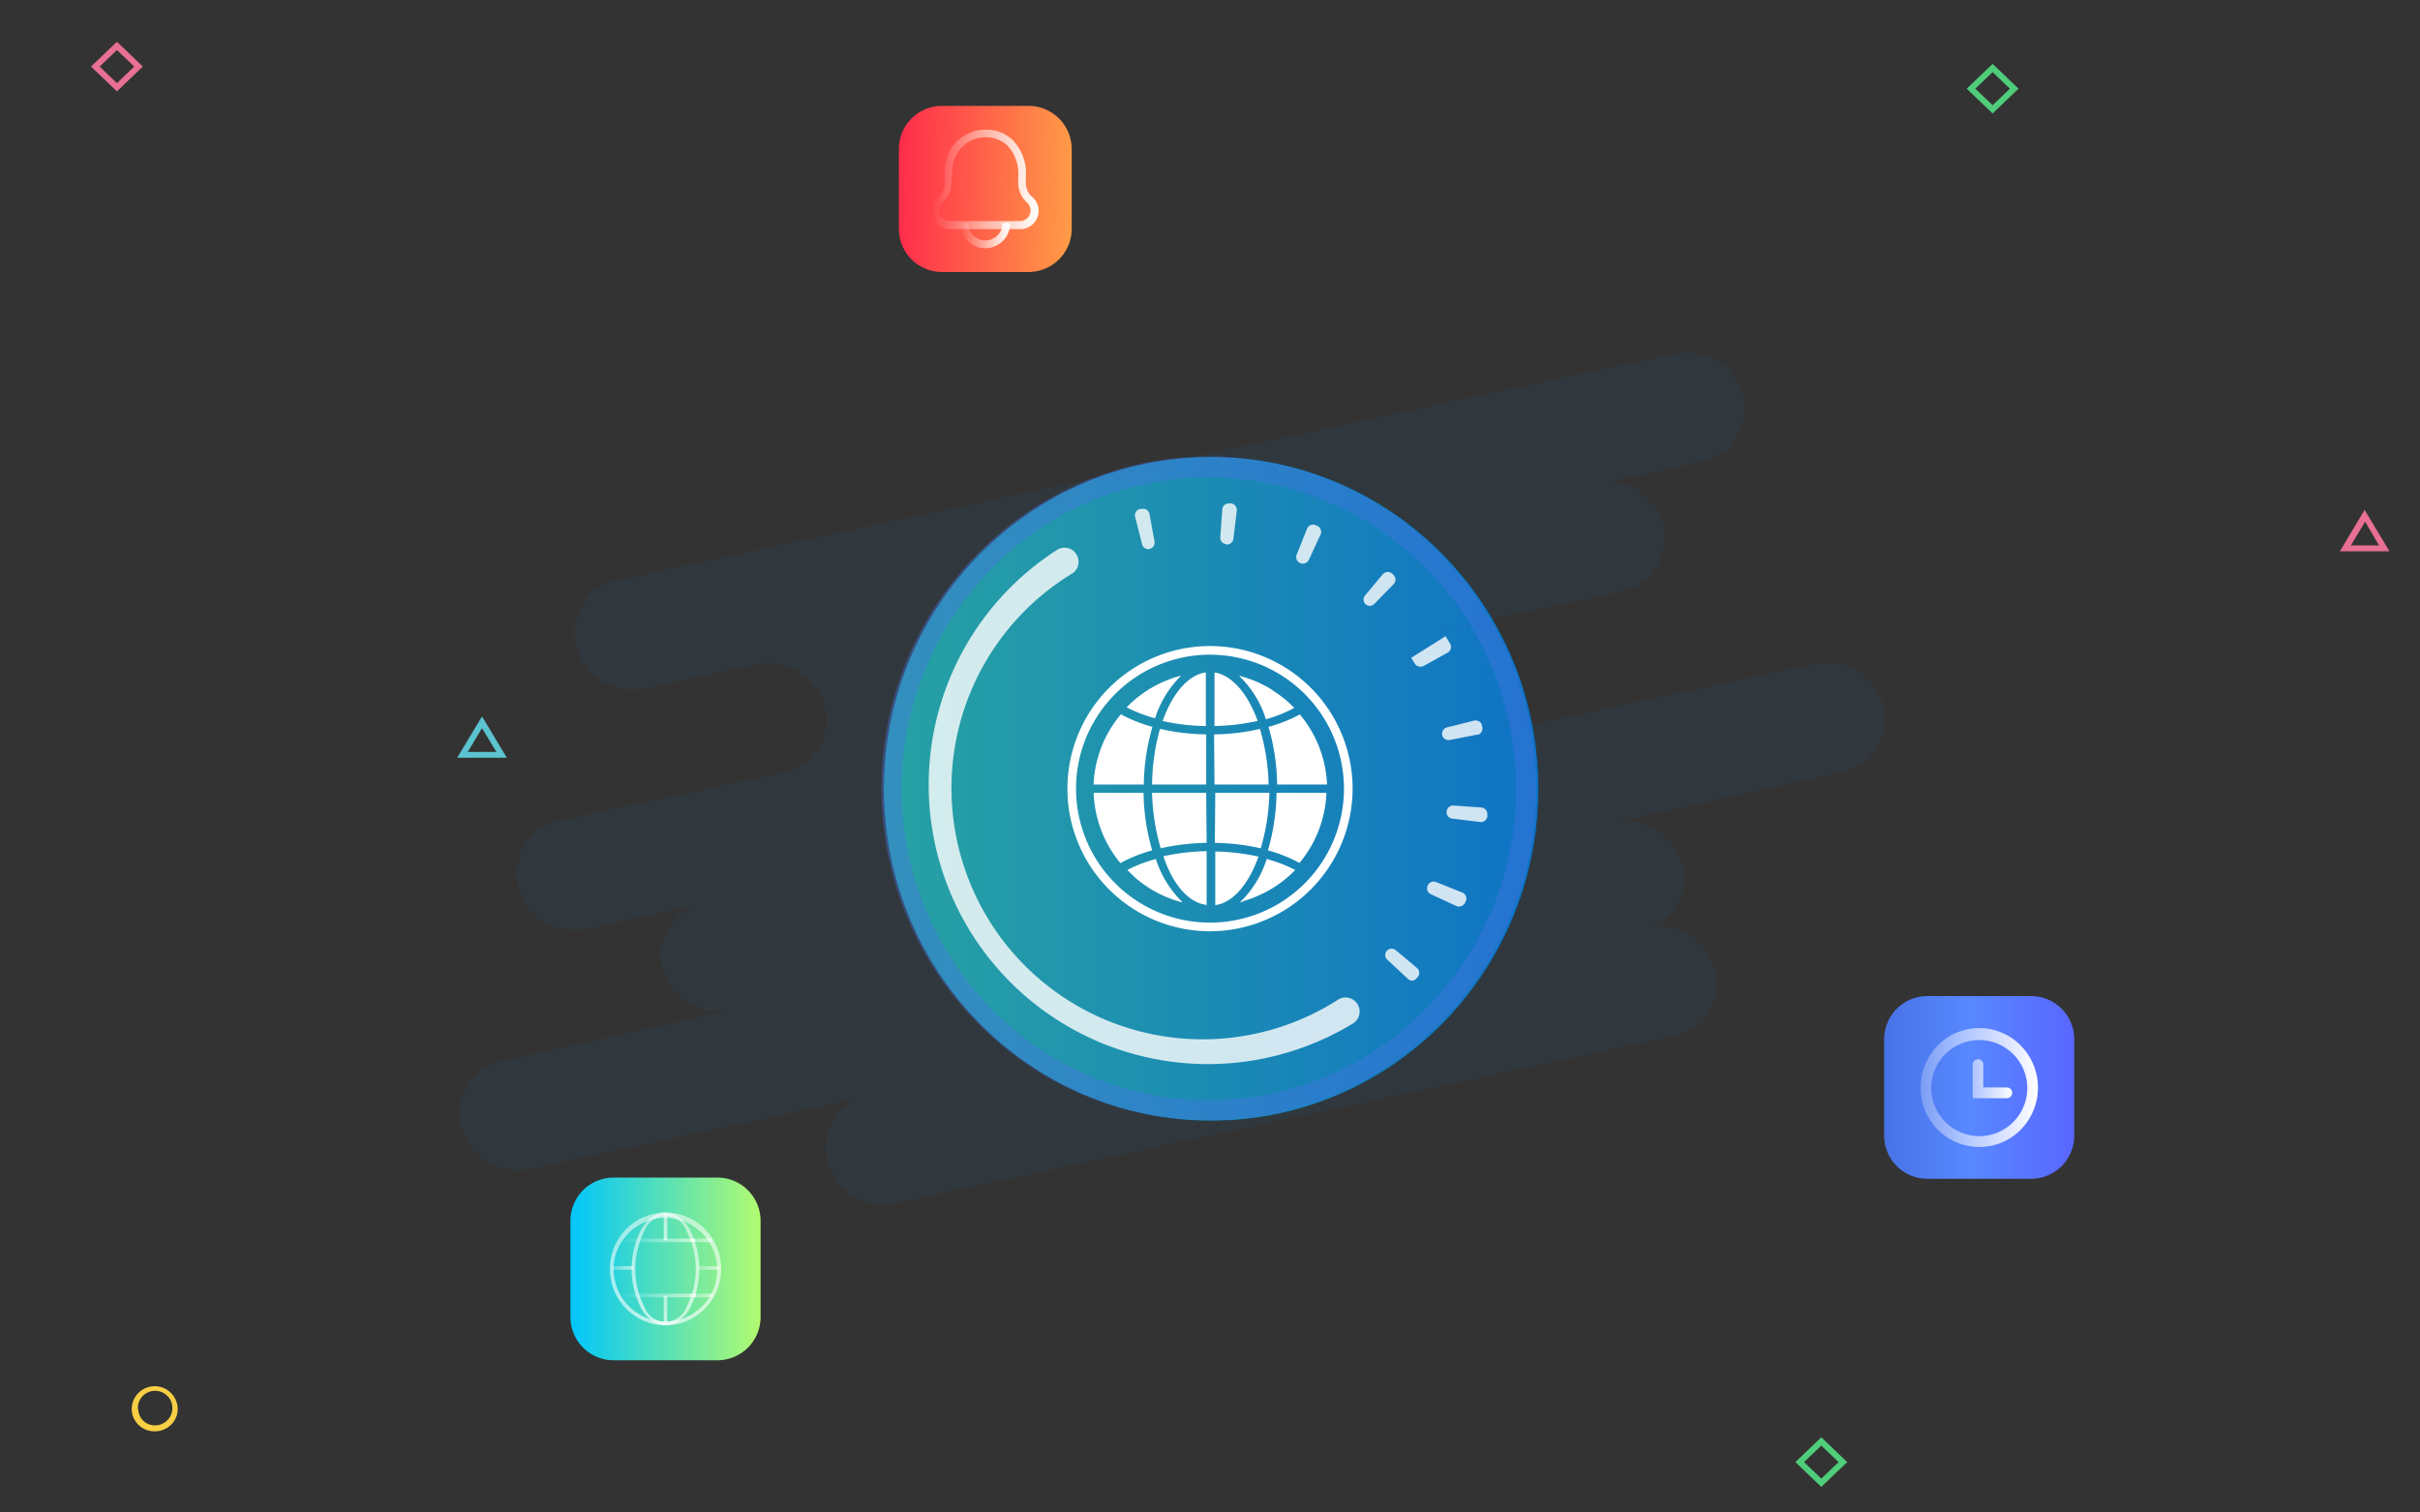 <svg id="Layer_1" data-name="Layer 1" xmlns="http://www.w3.org/2000/svg" xmlns:xlink="http://www.w3.org/1999/xlink" viewBox="0 0 280 175"><rect x="0" y="0" width="280" height="175" fill="#333333" stroke="none"/><defs><style>.cls-1,.cls-31{fill:#fff;}.cls-2{opacity:0.05;}.cls-3{fill:#0092ff;}.cls-11,.cls-12,.cls-13,.cls-14,.cls-23,.cls-24,.cls-25,.cls-26,.cls-28,.cls-29,.cls-3,.cls-31,.cls-4,.cls-5,.cls-6,.cls-7{fill-rule:evenodd;}.cls-4{fill:#4fcd7b;}.cls-5{fill:#e87094;}.cls-6{fill:#f8cf45;}.cls-7{fill:#5cc3d0;}.cls-8{opacity:0.7;}.cls-9{fill:url(#linear-gradient);}.cls-10{opacity:0.4;}.cls-11{fill:#4772e5;}.cls-12{fill:url(#linear-gradient-2);}.cls-13{fill:url(#linear-gradient-3);}.cls-14{fill:url(#linear-gradient-4);}.cls-15{fill:url(#linear-gradient-5);}.cls-16{fill:url(#linear-gradient-6);}.cls-17{fill:url(#linear-gradient-7);}.cls-18{fill:url(#linear-gradient-8);}.cls-19{fill:url(#linear-gradient-9);}.cls-20{fill:url(#linear-gradient-10);}.cls-21{fill:url(#linear-gradient-11);}.cls-22{fill:url(#linear-gradient-12);}.cls-23{fill:url(#linear-gradient-13);}.cls-24{fill:url(#linear-gradient-14);}.cls-25{fill:url(#linear-gradient-15);}.cls-26{fill:url(#linear-gradient-16);}.cls-27{mask:url(#mask);}.cls-28{fill:url(#linear-gradient-17);}.cls-29{fill:url(#linear-gradient-18);}.cls-30{opacity:0.8;}.cls-32,.cls-34{opacity:0;}.cls-33{fill:none;stroke:#000;stroke-width:0.5px;}</style><linearGradient id="linear-gradient" x1="78.79" y1="83.73" x2="178" y2="83.73" gradientTransform="matrix(1, 0, 0, -1, 0, 175)" gradientUnits="userSpaceOnUse"><stop offset="0" stop-color="#2de4bf"/><stop offset="1" stop-color="#008cff"/></linearGradient><linearGradient id="linear-gradient-2" x1="66" y1="28.18" x2="88" y2="28.18" gradientTransform="matrix(1, 0, 0, -1, 0, 175)" gradientUnits="userSpaceOnUse"><stop offset="0" stop-color="#00c6fb"/><stop offset="1" stop-color="#b2fb70"/></linearGradient><linearGradient id="linear-gradient-3" x1="65.39" y1="91.93" x2="85.08" y2="-16.16" gradientTransform="matrix(1, 0, 0, -1, 0, 175)" gradientUnits="userSpaceOnUse"><stop offset="0" stop-color="#fff" stop-opacity="0"/><stop offset="1" stop-color="#fff"/></linearGradient><linearGradient id="linear-gradient-4" x1="69.85" y1="92.61" x2="81.84" y2="-15.44" xlink:href="#linear-gradient-3"/><linearGradient id="linear-gradient-5" x1="79.52" y1="32.97" x2="83.28" y2="29.49" xlink:href="#linear-gradient-3"/><linearGradient id="linear-gradient-6" x1="72.1" y1="32.51" x2="85.53" y2="29.04" xlink:href="#linear-gradient-3"/><linearGradient id="linear-gradient-7" x1="80.35" y1="29.76" x2="84.2" y2="26.29" xlink:href="#linear-gradient-3"/><linearGradient id="linear-gradient-8" x1="70.41" y1="29.76" x2="74.26" y2="26.29" xlink:href="#linear-gradient-3"/><linearGradient id="linear-gradient-9" x1="76.62" y1="48.49" x2="77.26" y2="22.74" xlink:href="#linear-gradient-3"/><linearGradient id="linear-gradient-10" x1="76.62" y1="38.92" x2="77.25" y2="13.25" xlink:href="#linear-gradient-3"/><linearGradient id="linear-gradient-11" x1="79.45" y1="26.53" x2="83.62" y2="23.05" xlink:href="#linear-gradient-3"/><linearGradient id="linear-gradient-12" x1="71.94" y1="26.13" x2="85.79" y2="22.65" xlink:href="#linear-gradient-3"/><linearGradient id="linear-gradient-13" x1="95.99" y1="153.58" x2="127.39" y2="152.81" gradientTransform="matrix(1, 0, 0, -1, 0, 175)" gradientUnits="userSpaceOnUse"><stop offset="0" stop-color="#ff004d"/><stop offset="1" stop-color="#ffae46"/></linearGradient><linearGradient id="linear-gradient-14" x1="107.82" y1="154.24" x2="120.17" y2="154.24" xlink:href="#linear-gradient-3"/><linearGradient id="linear-gradient-15" x1="111.14" y1="147.73" x2="116.86" y2="147.73" xlink:href="#linear-gradient-3"/><linearGradient id="linear-gradient-16" x1="218" y1="49.18" x2="240" y2="49.18" gradientTransform="matrix(1, 0, 0, -1, 0, 175)" gradientUnits="userSpaceOnUse"><stop offset="0" stop-color="#4772e5"/><stop offset="0.45" stop-color="#5888ff"/><stop offset="1" stop-color="#5966ff"/></linearGradient><mask id="mask" x="-1" y="6.25" width="282" height="170" maskUnits="userSpaceOnUse"><g id="mask-50"><rect x="-1" y="6.25" width="282" height="170"/><rect id="rect-49" class="cls-1" x="222.21" y="118.93" width="13.59" height="13.78"/></g></mask><linearGradient id="linear-gradient-17" x1="223.35" y1="50.19" x2="232.88" y2="50.19" xlink:href="#linear-gradient-3"/><linearGradient id="linear-gradient-18" x1="217.72" y1="49.35" x2="235.79" y2="49.08" xlink:href="#linear-gradient-3"/></defs><title>internet-sch-illust</title><g class="cls-2"><path class="cls-3" d="M217.94,81.7a6.77,6.77,0,0,0-8-4.88l-37.82,8.1a6.22,6.22,0,0,0,3.22-7.85,6.79,6.79,0,0,0-7.74-4.19l-.71.16a6.32,6.32,0,0,1,1.41-.47l19.27-4.14a6.29,6.29,0,0,0,5-6.92A6.7,6.7,0,0,0,186,55.76l10.65-2.29A6.27,6.27,0,0,0,200,42.82,6.85,6.85,0,0,0,193.53,41L71.5,67.12a6.26,6.26,0,0,0-4.87,7.63,6.77,6.77,0,0,0,8,4.89l12.85-2.76a6.76,6.76,0,0,1,8,4.89,6.26,6.26,0,0,1-4.87,7.64L64.87,94.92A6.26,6.26,0,0,0,60,102.56a6.77,6.77,0,0,0,8,4.88l12.14-2.6a6.21,6.21,0,0,0-3.24,7.86,6.78,6.78,0,0,0,7.75,4.18l-26.39,5.83A6.28,6.28,0,0,0,55,133.3a6.82,6.82,0,0,0,6.34,1.93l37.82-8.11A6.23,6.23,0,0,0,95.91,135a6.79,6.79,0,0,0,7.76,4.18l89.91-19.28a6.27,6.27,0,0,0,4.93-7.35,6.74,6.74,0,0,0-7.43-5.27,6.23,6.23,0,0,0,3.38-7.86,6.78,6.78,0,0,0-7.78-4.24l26.38-5.83a6.44,6.44,0,0,0,4.09-2.81,6.17,6.17,0,0,0,.79-4.83Z"/></g><path class="cls-4" d="M207.73,169.17l3,2.87,3-2.87-3-2.87Zm3,1.91-2-1.91,2-1.91,2,1.91Z"/><path class="cls-4" d="M227.55,10.26l3,2.87,3-2.87-3-2.87Zm3,1.91-2-1.91,2-1.91,2,1.91Z"/><path class="cls-5" d="M10.53,7.7l3,2.87,3-2.87-3-2.87Zm3,1.92-2-1.92,2-1.91,2,1.91Z"/><path class="cls-6" d="M15.24,163.05a2.61,2.61,0,0,0,2.66,2.56,2.71,2.71,0,0,0,1.88-.75,2.51,2.51,0,0,0,.78-1.81,2.66,2.66,0,0,0-5.32,0Zm.71,0a2,2,0,1,1,1.95,1.87A1.91,1.91,0,0,1,16,163.05Z"/><path class="cls-5" d="M270.73,63.79h5.74L273.59,59Zm4.53-.68H272l1.65-2.75Z"/><path class="cls-7" d="M52.9,87.67h5.74l-2.87-4.78ZM57.43,87H54.12l1.65-2.75Z"/><g class="cls-8"><ellipse id="ellipse-8" cx="140.13" cy="91.27" rx="37.87" ry="38.4"/><ellipse class="cls-9" cx="140.13" cy="91.27" rx="37.87" ry="38.4"/></g><g class="cls-10"><path class="cls-11" d="M102,91.22c0-21.21,17-38.4,37.87-38.4S177.74,70,177.74,91.22s-17,38.4-37.87,38.4S102,112.43,102,91.22Zm72.72-7a35.66,35.66,0,0,0-34.85-29,35.09,35.09,0,0,0-25.13,10.56,36.41,36.41,0,0,0-4.42,45.5,35.26,35.26,0,0,0,43.15,13.28A36.15,36.15,0,0,0,174.72,84.19Z"/></g><path class="cls-12" d="M71,136.25H83a5,5,0,0,1,5,5v11.14a5,5,0,0,1-5,5H71a5,5,0,0,1-5-5V141.25A5,5,0,0,1,71,136.25Z"/><path class="cls-13" d="M70.7,148.11a6.45,6.45,0,0,0,6.3,5.23,6.15,6.15,0,0,0,2.5-.51,6.56,6.56,0,0,0,3.43-8.55,6.39,6.39,0,0,0-8.43-3.47A6.54,6.54,0,0,0,70.7,148.11Zm.28-1.29a6,6,0,1,1,6,6.1A6.07,6.07,0,0,1,71,146.82Z"/><path class="cls-14" d="M75.44,152.81a2.67,2.67,0,0,0,1.56.53,2.72,2.72,0,0,0,1.57-.53,4.56,4.56,0,0,0,1.23-1.42,9.88,9.88,0,0,0,0-9.14,4.35,4.35,0,0,0-1.24-1.42,2.52,2.52,0,0,0-3.12,0,4.35,4.35,0,0,0-1.24,1.42,9.88,9.88,0,0,0,0,9.14A4.46,4.46,0,0,0,75.44,152.81Zm-.89-10.35a2.59,2.59,0,0,1,4.9,0,9.58,9.58,0,0,1,0,8.72,2.59,2.59,0,0,1-4.9,0,9.58,9.58,0,0,1,0-8.72Z"/><rect class="cls-15" x="79.89" y="143.3" width="2.46" height="0.42"/><rect class="cls-16" x="71.67" y="143.3" width="8.78" height="0.42"/><rect class="cls-17" x="80.71" y="146.49" width="2.52" height="0.42"/><rect class="cls-18" x="70.77" y="146.49" width="2.52" height="0.42"/><rect class="cls-19" x="76.8" y="140.4" width="0.41" height="3.11"/><rect class="cls-20" x="76.79" y="149.93" width="0.41" height="3.1"/><rect class="cls-21" x="79.79" y="149.68" width="2.73" height="0.42"/><rect class="cls-22" x="71.49" y="149.68" width="9.05" height="0.42"/><path class="cls-23" d="M109,12.25h10a5,5,0,0,1,5,5v9.22a5,5,0,0,1-5,5H109a5,5,0,0,1-5-5V17.25A5,5,0,0,1,109,12.25Z"/><path class="cls-24" d="M109.91,26.51h8.18a2.12,2.12,0,0,0,1.36-3.71l-.07-.05a2.18,2.18,0,0,1-.69-1.6v-.54c0-.05,0-.09,0-.13a5.56,5.56,0,0,0-1.54-4.3,4.49,4.49,0,0,0-3-1.18H114a4.73,4.73,0,0,0-4.69,4.75v1.4a2.15,2.15,0,0,1-.69,1.59l-.07.06a2.13,2.13,0,0,0-.73,1.6A2.1,2.1,0,0,0,109.91,26.51Zm.27-6.76A3.86,3.86,0,0,1,114,15.88h.16a3.63,3.63,0,0,1,2.39.95,4.74,4.74,0,0,1,1.26,3.66v.05a.15.15,0,0,1,0,.07v.54a3.08,3.08,0,0,0,1,2.27h0l0,0h0a1.23,1.23,0,0,1-.79,2.16h-8.18a1.23,1.23,0,0,1-.79-2.16h0l0,0h0l0,0a3,3,0,0,0,1-2.26Z"/><path class="cls-25" d="M114,28.72a2.88,2.88,0,0,1-2.86-2.9H112a2,2,0,1,0,4,0h.87a2.88,2.88,0,0,1-2.86,2.9Z"/><path class="cls-26" d="M223,115.25h12a5,5,0,0,1,5,5v11.14a5,5,0,0,1-5,5H223a5,5,0,0,1-5-5V120.25A5,5,0,0,1,223,115.25Z"/><g class="cls-27"><path class="cls-28" d="M232.24,127.07h-4v-3.89a.62.62,0,0,1,.62-.62.61.61,0,0,1,.61.62v2.64h2.73a.61.61,0,0,1,.53.31.62.62,0,0,1,0,.62.6.6,0,0,1-.53.32Z"/><path class="cls-29" d="M222.72,128.46a6.81,6.81,0,0,0,6.28,4.25,6.7,6.7,0,0,0,4.8-2,6.94,6.94,0,0,0,0-9.74,6.72,6.72,0,0,0-9.6,0A7,7,0,0,0,222.72,128.46Zm.72-2.64a5.56,5.56,0,1,1,5.56,5.64A5.6,5.6,0,0,1,223.44,125.82Z"/></g><g class="cls-30"><path class="cls-31" d="M133,63.52h0a.76.76,0,0,0,.58-.87L133,59.47a.8.8,0,0,0-.32-.48.72.72,0,0,0-.57-.1l-.21,0a.7.7,0,0,0-.47.33.74.74,0,0,0-.09.58l.79,3.13A.74.74,0,0,0,133,63.52Zm8.87-.56h0a.75.75,0,0,1-.68-.79l.23-3.22a.71.71,0,0,1,.26-.52.78.78,0,0,1,.55-.18l.2,0a.73.73,0,0,1,.51.28.76.76,0,0,1,.16.56l-.39,3.2A.75.75,0,0,1,141.88,63Zm8.58,2.2h0a.71.71,0,0,0,.57,0,.73.73,0,0,0,.42-.39l1.36-2.93a.73.73,0,0,0,0-.58.72.72,0,0,0-.4-.42l-.19-.08a.71.71,0,0,0-.57,0,.72.72,0,0,0-.41.41l-1.2,3A.75.75,0,0,0,150.46,65.16ZM158,69.92v0a.75.75,0,0,1-.08-1l2.07-2.47a.76.76,0,0,1,.52-.27.74.74,0,0,1,.55.18l.15.14a.78.78,0,0,1,.25.53.73.73,0,0,1-.2.54L159,69.88A.74.74,0,0,1,158,69.92Zm6.67,7.16,2.83-1.57h0a.7.7,0,0,0,.36-.46.76.76,0,0,0-.08-.57c-.16-.28-.33-.56-.5-.83l0-.05-4,2.51.43.69A.75.75,0,0,0,164.62,77.08ZM170.91,85l-3.17.62a.75.75,0,0,1-.87-.57v0a.76.76,0,0,1,.55-.89l3.13-.78a.74.74,0,0,1,.58.09.7.7,0,0,1,.33.47,1.29,1.29,0,0,1,.05.21.75.75,0,0,1-.59.88Zm-2.85,9.72,3.2.39a.75.75,0,0,0,.83-.66l0-.2a.76.76,0,0,0-.69-.82l-3.22-.23a.76.76,0,0,0-.8.68v0A.74.74,0,0,0,168.06,94.72Zm.42,10.1-2.93-1.36a.74.74,0,0,1-.36-1h0a.74.74,0,0,1,1-.39l3,1.2a.75.75,0,0,1,.41.41.73.73,0,0,1,0,.58l-.08.18a.72.72,0,0,1-.43.39A.73.73,0,0,1,168.48,104.82Zm-5.64,8.38-2.37-2.2a.75.75,0,0,1,0-1h0a.74.74,0,0,1,1-.08l2.47,2.07a.76.76,0,0,1,.27.52.74.74,0,0,1-.19.55l-.14.16a.77.77,0,0,1-.52.24A.72.72,0,0,1,162.84,113.2Z"/><path class="cls-31" d="M156.64,118.36a32.31,32.31,0,0,1-34.24-54.8,1.63,1.63,0,0,1,1.72,2.76,29.06,29.06,0,1,0,30.8,49.28,1.63,1.63,0,0,1,1.72,2.76Z"/></g><path class="cls-31" d="M139.52,77.8c-2.06.29-3.87,2.44-5,5.62a24.15,24.15,0,0,0,5,.59Zm1,0V84a24.15,24.15,0,0,0,5-.59C144.35,80.24,142.54,78.09,140.48,77.8Zm-3.83.39-.12,0-.3.09-.37.1-.3.11-.35.13-.3.11-.34.15-.3.13-.33.17a2.64,2.64,0,0,0-.29.15l-.32.17-.29.17-.31.19-.27.18-.3.21-.27.2-.29.22-.26.21-.28.25-.25.22-.27.26c-.07.08-.15.15-.23.23l0,0a16.92,16.92,0,0,0,3.3,1.27A11.82,11.82,0,0,1,136.65,78.19Zm13.08,3.73,0,0c-.08-.08-.16-.15-.23-.23l-.27-.26-.25-.22-.28-.25-.25-.2-.3-.23-.26-.19-.31-.22-.27-.18L147,79.7l-.28-.17-.33-.18-.29-.14-.33-.17-.3-.13-.34-.15-.3-.11-.35-.13-.31-.1-.36-.11-.3-.09-.12,0a11.92,11.92,0,0,1,3.08,5A16.31,16.31,0,0,0,149.73,81.92Zm-23.2,8.85h5.77a25.07,25.07,0,0,1,1-6.67,17.15,17.15,0,0,1-3.65-1.45A13.41,13.41,0,0,0,126.53,90.77Zm23.85-8.12a17.15,17.15,0,0,1-3.65,1.45,25.07,25.07,0,0,1,1,6.67h5.77A13.41,13.41,0,0,0,150.38,82.65Zm-16.17,1.69a24.94,24.94,0,0,0,5.31.63v5.8h-6.26A24.51,24.51,0,0,1,134.21,84.34Zm6.27,6.43h6.26a24.51,24.51,0,0,0-1-6.43,24.94,24.94,0,0,1-5.31.63Zm-10.86,9.08a16.67,16.67,0,0,1,3.65-1.46,25.06,25.06,0,0,1-1-6.66h-5.77A13.44,13.44,0,0,0,129.62,99.85Zm9.9-8.12h-6.26a24.44,24.44,0,0,0,1,6.42,26.3,26.3,0,0,1,5.31-.63Zm1,5.79a26.3,26.3,0,0,1,5.31.63,24.44,24.44,0,0,0,1-6.42h-6.26Zm13-5.79H147.7a25.06,25.06,0,0,1-1,6.66,16.67,16.67,0,0,1,3.65,1.46A13.44,13.44,0,0,0,153.47,91.73Zm-13.95,13V98.48a25.58,25.58,0,0,0-5,.59C135.65,102.25,137.46,104.4,139.52,104.69Zm1,0c2.06-.29,3.87-2.44,5-5.62a25.58,25.58,0,0,0-5-.59Zm-9.67-3.58-.27-.26-.23-.23,0,0a15.74,15.74,0,0,1,3.3-1.27,12,12,0,0,0,3.08,5l-.12,0-.3-.09-.36-.11-.31-.1-.35-.13-.3-.12-.34-.14-.3-.14-.33-.16-.29-.15-.33-.18-.28-.16-.31-.2-.27-.18-.31-.21-.26-.19-.3-.24-.25-.2-.28-.25Zm13,3.08.37-.11.3-.1.35-.13.3-.12.34-.15.3-.13.33-.16.29-.15.32-.18.29-.17.31-.19.27-.18.3-.21.27-.19.29-.23.26-.21.28-.24.24-.22.28-.26.23-.24,0,0a16.31,16.31,0,0,0-3.3-1.27,11.88,11.88,0,0,1-3.08,5l.12,0Z"/><circle class="cls-32" cx="140" cy="91.25" r="16"/><circle class="cls-33" cx="140" cy="91.25" r="16"/><g class="cls-34"><circle cx="140" cy="91.25" r="16"/></g><path class="cls-1" d="M140,107.75a16.5,16.5,0,1,1,16.5-16.5A16.52,16.52,0,0,1,140,107.75Zm0-32a15.5,15.5,0,1,0,15.5,15.5A15.51,15.51,0,0,0,140,75.75Z"/></svg>